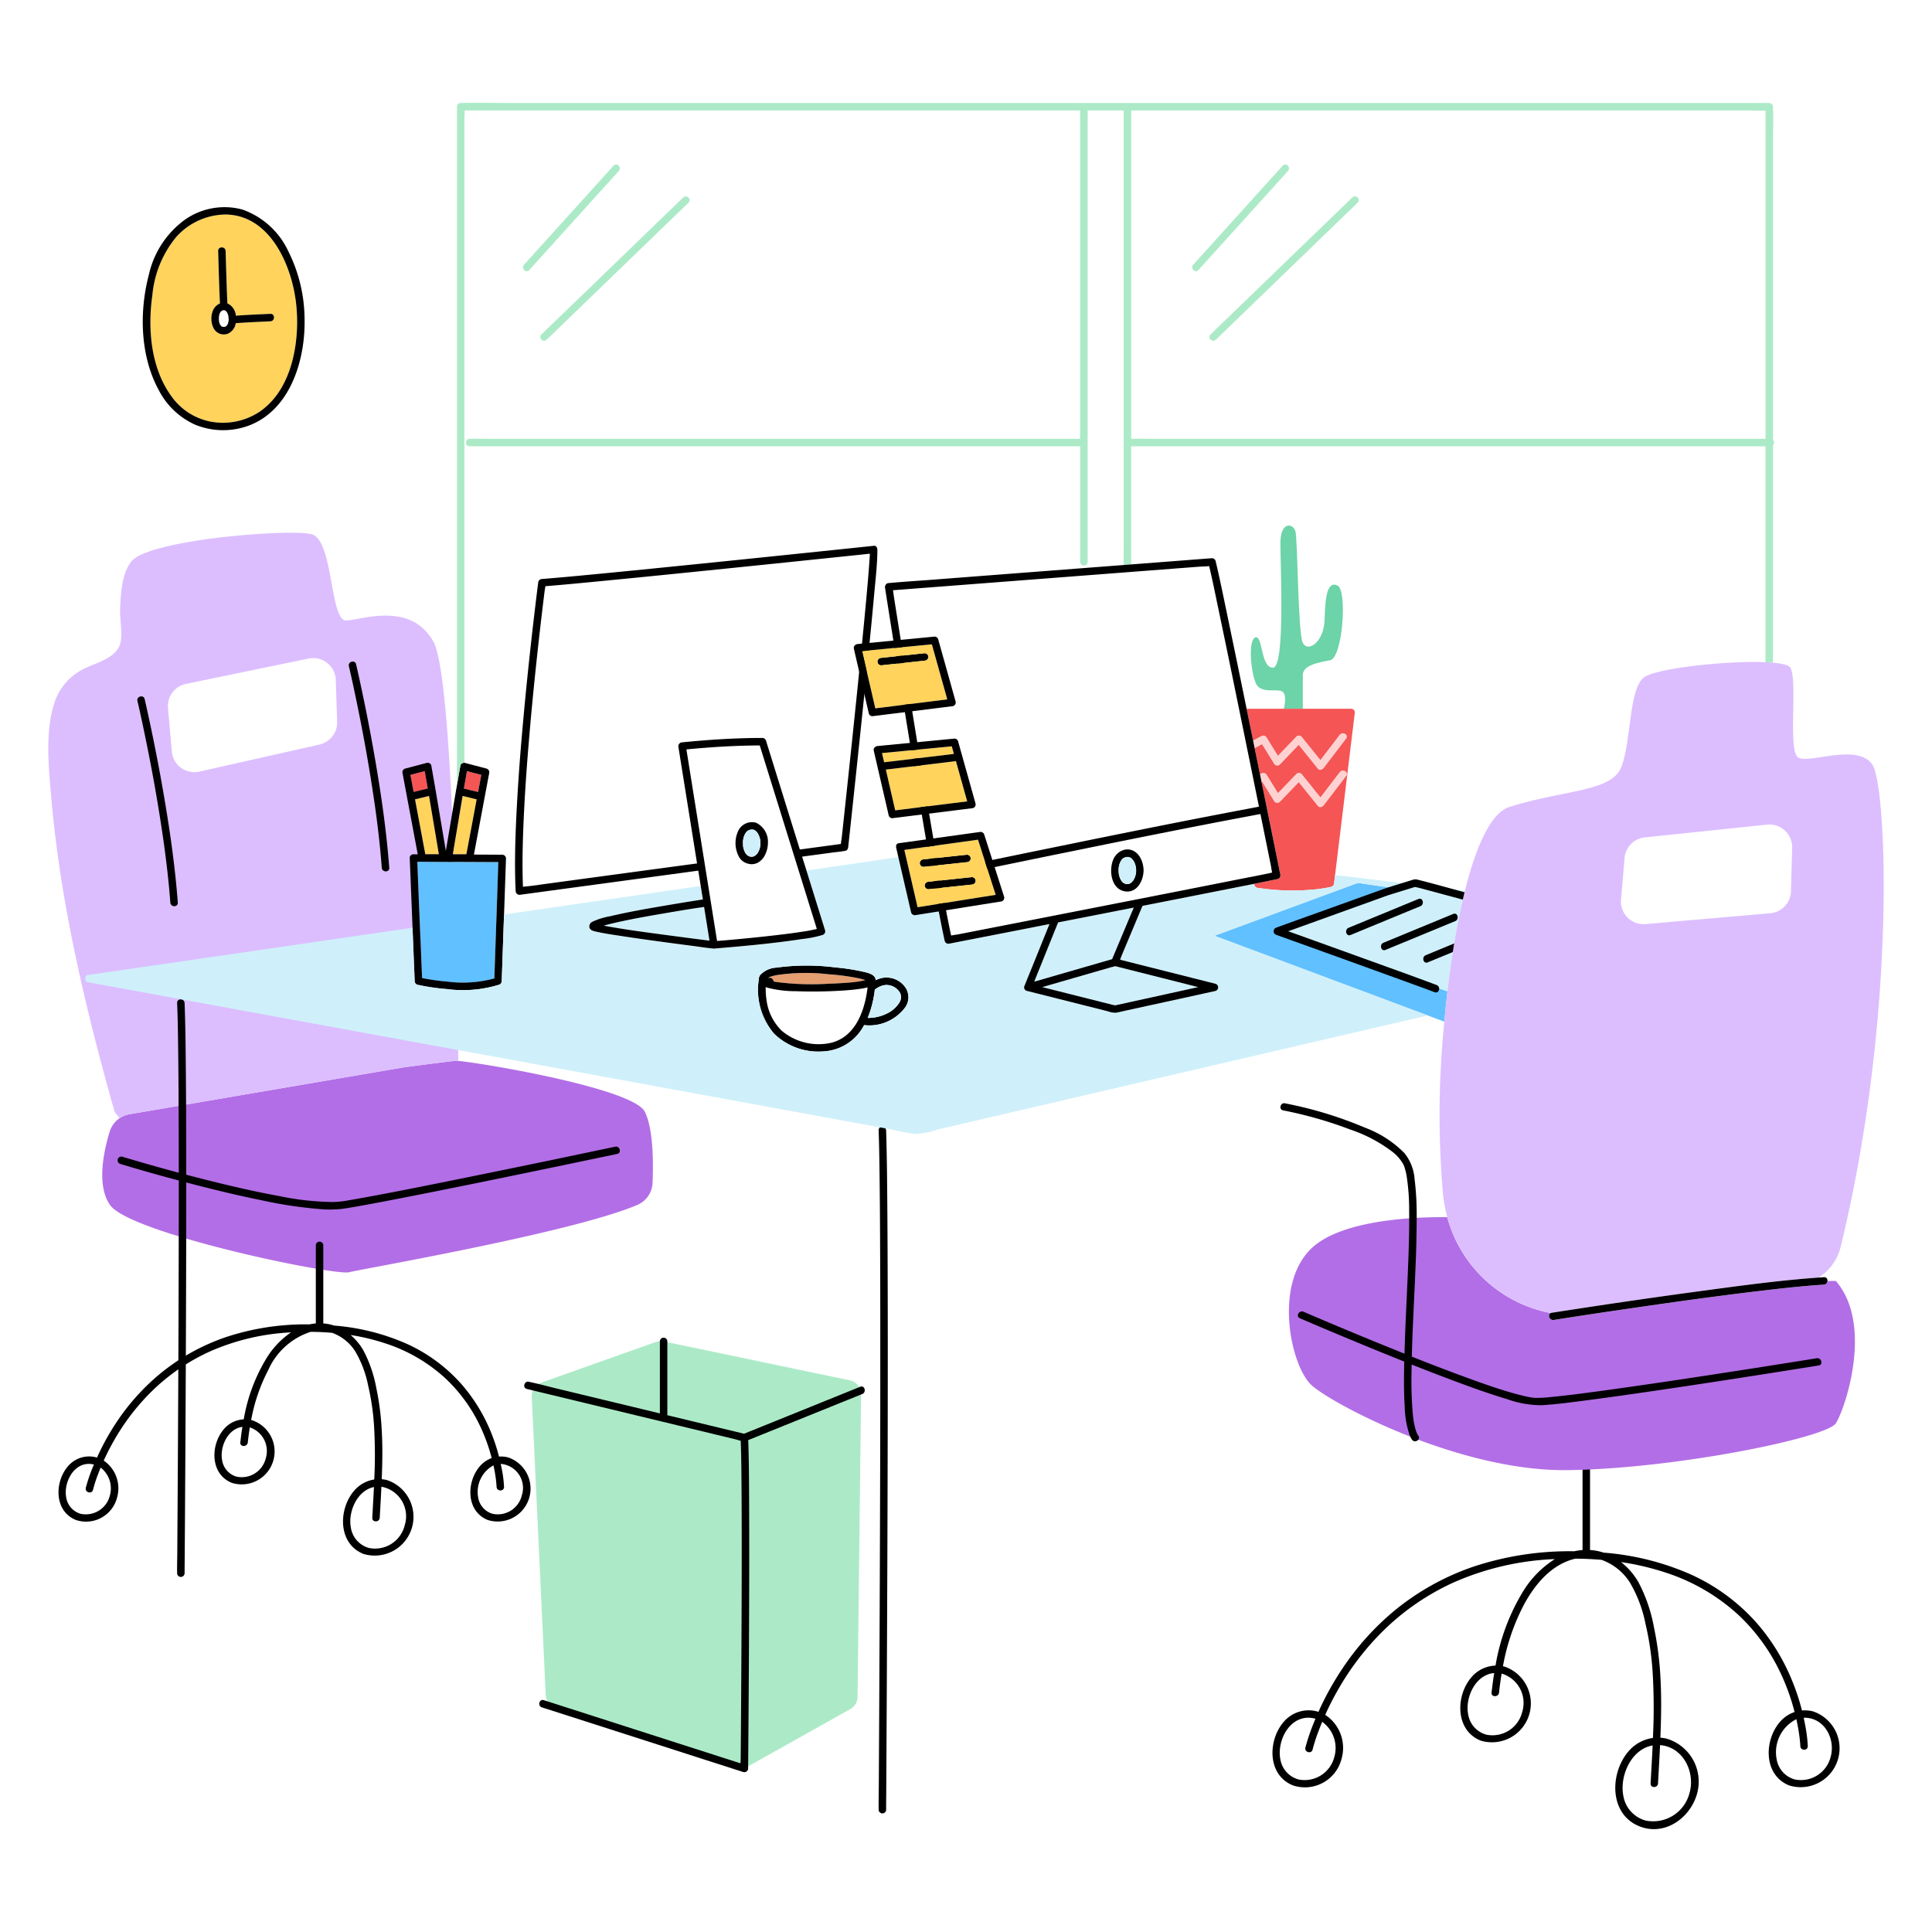 <svg xmlns="http://www.w3.org/2000/svg" viewBox="0 0 200 200"><defs></defs><path d="m47.434 109.821-.128-.013c-.225-.021-5.39.663-5.613.7L13.4 115.346a2.6 2.6 0 0 0-2.043 1.8c-.622 2.02-1.384 5.546.026 7.585 2.061 2.978 23.238 7.356 24.753 6.97 1.385-.354 23.148-4.1 29.863-6.978a2.587 2.587 0 0 0 1.553-2.272c.087-2.02.09-5.578-.8-7.361-1.183-2.362-16.142-4.944-19.318-5.269z" fill="#b26ee6"></path><path d="M35.88 64.238c-1.77.139-1.322-8.381-3.65-8.943s-16.986.562-18.682 2.88c-.934 1.276-1.029 3.163-1.11 4.681-.06 1.124.214 2.348.076 3.449-.227 1.8-2.509 2.257-3.84 2.935a5.983 5.983 0 0 0-3.092 3.675c-.919 2.955-.539 6.583-.276 9.645.945 10.98 3.575 21.976 6.568 32.568l.513.624a2.58 2.58 0 0 1 1.011-.406l28.3-4.837c.223-.038 5.388-.722 5.613-.7l.128.013c-.018-2.339-.33-39.415-2.575-43.406-2.322-4.116-7.215-2.316-8.984-2.178zm-2.815 12.839-12.43 2.8a2.341 2.341 0 0 1-2.846-2.077l-.4-4.5a2.343 2.343 0 0 1 1.857-2.5l12.7-2.627a2.341 2.341 0 0 1 2.815 2.218l.138 4.326a2.344 2.344 0 0 1-1.834 2.36z" fill="#dcbeff"></path><path d="m63.685 118.706-6.679 1.4q-6.544 1.359-13.1 2.673c-1.9.377-3.8.751-5.706 1.1-.69.128-1.381.253-2.073.37a10.031 10.031 0 0 1-1.681.183 28.868 28.868 0 0 1-5.564-.62c-2.289-.416-4.559-.935-6.817-1.494q-4.665-1.155-9.271-2.535l-.152-.046a.387.387 0 0 0-.205.745c2.614.8 5.253 1.517 7.9 2.2 2.258.58 4.527 1.123 6.812 1.584a45.016 45.016 0 0 0 6.174.913 10.9 10.9 0 0 0 2.2-.054c.574-.082 1.146-.185 1.718-.286 1.748-.311 3.491-.65 5.233-.992 4.417-.868 8.827-1.772 13.234-2.685q4.026-.834 8.05-1.681l.128-.027c.49-.105.284-.854-.201-.748zM15.179 76.99a171.163 171.163 0 0 1 1.747 10.059c.3 2.121.547 4.251.707 6.388.037.493.81.5.773 0-.283-3.766-.824-7.512-1.465-11.232q-.718-4.17-1.623-8.306a99.962 99.962 0 0 0-.345-1.534c-.114-.484-.859-.279-.745.2.345 1.472.653 2.948.951 4.425zm21.89-3.606a172.987 172.987 0 0 1 1.747 10.059c.3 2.122.546 4.252.707 6.389.037.493.81.5.772 0-.283-3.766-.823-7.512-1.464-11.232q-.72-4.17-1.624-8.306c-.112-.512-.225-1.024-.345-1.535-.113-.484-.858-.279-.745.206.345 1.466.653 2.943.952 4.419z"></path><path d="m87.983 142.894-19.29-4.031a1.449 1.449 0 0 0-.783.053l-11.9 4.223a1.453 1.453 0 0 0-.965 1.438l1.448 30.906A1.455 1.455 0 0 0 57.5 176.8l18.945 6.081a1.457 1.457 0 0 0 1.155-.116l10.432-5.847a1.452 1.452 0 0 0 .743-1.251l.363-31.333a1.454 1.454 0 0 0-1.155-1.44z" fill="#aceac7"></path><path d="M91.883 129.717q-.014-3.5-.046-7a276.417 276.417 0 0 0-.082-4.9c-.008-.268-.016-.536-.026-.8-.019-.5-.792-.5-.773 0 .054 1.43.073 2.862.092 4.293q.043 3.271.055 6.544.02 4.091.023 8.18v9.2q-.006 4.78-.02 9.56-.014 4.711-.032 9.422-.016 4.26-.037 8.519-.016 3.555-.036 7.109l-.028 5.046c-.005.787-.029 1.578-.014 2.365v.1a.387.387 0 0 0 .773 0q0-.81.01-1.62l.025-4.451.035-6.664.037-8.261q.02-4.6.034-9.2.015-4.82.023-9.641.009-4.657.007-9.314-.003-4.245-.02-8.487zm-72.667-21.104a194.097 194.097 0 0 0-.083-4.108q-.01-.337-.026-.675c-.022-.5-.795-.5-.772 0 .054 1.2.073 2.4.092 3.6q.042 2.745.054 5.489.021 3.43.023 6.86.006 3.858 0 7.715-.006 4.026-.02 8.052-.014 3.936-.032 7.872-.017 3.588-.037 7.176l-.036 5.962-.028 4.232c-.005.661-.028 1.324-.015 1.984v.085a.386.386 0 0 0 .772 0l.01-1.359.026-3.732q.018-2.794.034-5.589.021-3.464.038-6.928.02-3.875.033-7.75.015-4.028.024-8.056.008-3.922.006-7.844 0-3.558-.016-7.116-.014-2.934-.047-5.87z"></path><path d="M52.54 150.856a2.893 2.893 0 0 0-.884-.071 19.139 19.139 0 0 0-.863-2.6 17.733 17.733 0 0 0-3.006-4.879 16.813 16.813 0 0 0-5.625-4.17 22.938 22.938 0 0 0-7.577-1.913 4.64 4.64 0 0 0-1.118-.223v-8.1a.387.387 0 0 0-.773 0v8.1a5.192 5.192 0 0 0-.655.1 26.268 26.268 0 0 0-8.653 1.318 21.87 21.87 0 0 0-6.877 3.842 23.164 23.164 0 0 0-4.368 4.849 25.141 25.141 0 0 0-2.1 3.784c-.047-.014-.092-.031-.141-.043a2.876 2.876 0 0 0-2.908.989c-1.363 1.65-1.367 4.614.869 5.51a3.312 3.312 0 0 0 4.259-2.329 3.467 3.467 0 0 0-1.384-3.819c.044-.1.091-.2.14-.3q.518-1.1 1.138-2.144a23.173 23.173 0 0 1 3.679-4.714 21 21 0 0 1 5.969-4.109 23.6 23.6 0 0 1 8.465-2.007 8.741 8.741 0 0 0-2.475 2.573 17.907 17.907 0 0 0-2.42 6.43 2.893 2.893 0 0 0-2.1 1.066c-1.363 1.649-1.368 4.614.869 5.51a3.406 3.406 0 0 0 2.039-6.5L26 147a18.251 18.251 0 0 1 1.785-5.206 7.217 7.217 0 0 1 4.37-3.921c.742 0 1.486.038 2.227.1a4.74 4.74 0 0 1 2.4 1.932 11.266 11.266 0 0 1 1.326 3.515 25.429 25.429 0 0 1 .613 4.19 50.581 50.581 0 0 1 .022 5.548 3.422 3.422 0 0 0-2.116 1.2c-1.613 1.924-1.642 5.447.991 6.5a4.011 4.011 0 0 0 2.45-7.638 3.316 3.316 0 0 0-.551-.091c.069-1.687.1-3.376 0-5.064a27.875 27.875 0 0 0-.568-4.411 13.52 13.52 0 0 0-1.329-3.854 6.082 6.082 0 0 0-1.324-1.6 22.53 22.53 0 0 1 3.722.908 16.832 16.832 0 0 1 6.161 3.644 16.388 16.388 0 0 1 3.411 4.648 18.3 18.3 0 0 1 1.309 3.54 2.945 2.945 0 0 0-1.272.9c-1.363 1.65-1.368 4.614.869 5.51a3.406 3.406 0 0 0 2.039-6.5zm-41.168 3.964a2.562 2.562 0 0 1-3.034 1.886 2.1 2.1 0 0 1-1.483-1.69c-.281-1.476.7-3.511 2.386-3.474a2.091 2.091 0 0 1 .482.068 16.542 16.542 0 0 0-.811 2.3l-.028.109c-.117.483.628.69.745.206a14.091 14.091 0 0 1 .523-1.62c.093-.249.179-.469.267-.682a2.723 2.723 0 0 1 .953 2.897zm16.138-3.847a2.559 2.559 0 0 1-3.033 1.885 2.1 2.1 0 0 1-1.483-1.69c-.265-1.39.588-3.275 2.1-3.458q-.129.8-.215 1.608c-.053.494.72.49.773 0a28.59 28.59 0 0 1 .209-1.556 2.58 2.58 0 0 1 1.649 3.211zm11.8 6.146c.059-1.07.123-2.142.174-3.214a3.109 3.109 0 0 1 2.406 4.012 3.156 3.156 0 0 1-3.7 2.327 2.6 2.6 0 0 1-1.87-2.109c-.308-1.655.658-3.843 2.391-4.2-.052 1.062-.115 2.124-.172 3.184-.029.497.743.496.77 0zm14.705-2.3a2.562 2.562 0 0 1-3.034 1.886 2.1 2.1 0 0 1-1.482-1.69 3.129 3.129 0 0 1 1.584-3.32c.05.232.1.464.139.7q.033.181.06.363l.023.15.012.09c.035.269.062.537.083.807 0 .037 0 .073.005.109.017.5.79.5.773 0a12.574 12.574 0 0 0-.215-1.751c-.037-.207-.084-.412-.128-.618h.049a2.5 2.5 0 0 1 2.13 3.275z"></path><path d="m89.051 143.557-4.09 1.654-6.518 2.635-1.419.573-2.106-.508-5.335-1.288-.5-.121v-7.639a.386.386 0 0 0-.772 0v7.452l-5.211-1.257-5.582-1.347c-.908-.219-1.816-.472-2.731-.659l-.039-.01c-.483-.116-.689.629-.2.745l2.234.54 5.335 1.287 6.483 1.565 5.582 1.348 1.851.447c.207.049.429.127.646.175.069 1.773.075 3.55.087 5.325.019 2.835.019 5.672.015 8.508q-.009 4.551-.035 9.1-.02 3.718-.048 7.436l-.019 2.385c0 .2-.018.42-.025.634l-6.581-2.112-11.208-3.6-2.567-.824c-.474-.152-.678.594-.2.745l7.085 2.274 11.207 3.6 2.567.824a.39.39 0 0 0 .489-.373q.013-1.429.024-2.859.027-3.536.048-7.071.026-4.509.038-9.019.01-4.351-.007-8.7c-.01-2.043-.017-4.087-.085-6.128 0-.072-.006-.144-.008-.215l3.8-1.535 6.518-2.635 1.5-.605c.437-.186.238-.933-.223-.747z"></path><path d="M138.469 60.621c-1.03-.515-1.288 1.03-1.342 3.46s-1.748 3.493-2.263 2.463-.515-10.816-.773-11.588-1.545-1.03-1.545 1.287.515 12.876-.773 12.876-1.03-3.347-1.8-3.139-.515 3.4 0 4.685 2.317.515 2.833.969c.357.316.218 1.214.1 1.735h1.96v-3.477c0-1.03 1.545-1.288 2.832-1.545s1.802-7.211.771-7.726z" fill="#6dd3a8"></path><path d="M131.889 79.06a.391.391 0 0 0 .607.078l1.944-2.023 1.986 2.463c.174.216.473.1.607-.078l2.08-2.724.238-.311a.319.319 0 0 0-.139-.5.419.419 0 0 0-.529.114l-1.992 2.609-1.954-2.424a.388.388 0 0 0-.546 0q-.951.988-1.9 1.978l-1.174-1.9a.4.4 0 0 0-.529-.139l-.869.459q.079.393.161.788l.764-.4zm7.243.734a.412.412 0 0 0-.4.088.564.564 0 0 0-.052.056l-1.992 2.609-1.954-2.424a.387.387 0 0 0-.546 0q-.951.988-1.9 1.978l-1.174-1.9a.4.4 0 0 0-.529-.139l-.157.083.053.261.041.2.031.153.035.171.053-.029 1.246 2.017a.391.391 0 0 0 .613.082l1.944-2.023 1.986 2.463c.174.216.473.1.607-.078l1.521-1.992.46-.6.337-.441a.333.333 0 0 0-.223-.535z" fill="#ffd2d2"></path><path d="M88.668 101.23a24.613 24.613 0 0 0-2.876-.372 20.294 20.294 0 0 0-5.39.087 5.03 5.03 0 0 0-.485.116c-.065.02-.128.041-.192.064a.346.346 0 0 0-.107.043c-.058.029-.113.06-.169.092l-.036.021c.008 0 .016-.007-.021.02a.444.444 0 1 1-.04.032l-.02.025a.905.905 0 0 0 .08.045l.046.026a2.78 2.78 0 0 0 .394.125c.178.045.358.079.54.108a28.181 28.181 0 0 0 5.371.178q.934-.031 1.867-.1a13.717 13.717 0 0 0 1.513-.177c.127-.023.255-.051.381-.084l.056-.017a7.516 7.516 0 0 0-.912-.232z" fill="#e59e70"></path><path d="m141.753 99.765-2.191-.773-7.339-2.592 11.536-4.385.282-.108-3.479-.51-.475.175-14.368 5.3 5.679 2.122 2.068.773 13.019 4.864.654.244.654.244 1.723.644q.048-.535.1-1.069l.041-.4.042-.407q.068-.633.14-1.263zM48.078 89.233h-.772l-4.1-.021.048 1.189.224 5.537.015.385.016.385.023.573.161 3.973a22.332 22.332 0 0 0 2.585.366 12.636 12.636 0 0 0 4.9-.327l.045-1.3.007-.222.027-.773.118-3.432.014-.39.013-.389.056-1.615.135-3.915h-.726z" fill="#61c0ff"></path><path d="M139.866 73.369h-10.82l.079.386.079.386q.258 1.258.514 2.517l.869-.459a.4.4 0 0 1 .529.139l1.174 1.9 1.9-1.978a.388.388 0 0 1 .546 0l1.954 2.424 1.992-2.609a.419.419 0 0 1 .529-.114.319.319 0 0 1 .139.5l-.238.311-2.08 2.724c-.134.176-.433.294-.607.078l-1.986-2.463-1.939 2.027a.391.391 0 0 1-.607-.078l-1.246-2.017-.764.4.551 2.7.157-.083a.4.4 0 0 1 .529.139l1.174 1.9 1.9-1.978a.387.387 0 0 1 .546 0l1.954 2.424 1.992-2.609a.564.564 0 0 1 .052-.056.412.412 0 0 1 .4-.088.333.333 0 0 1 .219.534l-.337.441-.46.6-1.521 1.992c-.134.176-.433.294-.607.078l-1.986-2.463L132.5 83a.391.391 0 0 1-.607-.079l-1.246-2.017-.053.029 1.345 6.634.467 2.309.08.4.05.247a.441.441 0 0 1 0 .145.369.369 0 0 1-.275.33l-.216.047c-.336.071-.672.137-1.009.206l-.45.092-.056.011-.321.066-.377.077.023.133a.37.37 0 0 0 .27.269 23.4 23.4 0 0 0 5.464.218 14.705 14.705 0 0 0 2.231-.316.4.4 0 0 0 .284-.373l.01-.087.047-.381.046-.381.623-5.126 1.157-9.519.265-2.176a.39.39 0 0 0-.386-.389zm-97.381 6.847.332 1.772 1.468-.357-.316-1.8zm5.853-.389-.26 1.484-.056.32.056.014 1.413.343.332-1.772z" fill="#f55555"></path><path d="M30.632 31.247c-.475-3.852-2.689-8.943-7.224-9.042a6.957 6.957 0 0 0-5.17 2.332 11.057 11.057 0 0 0-2.467 6.033c-.5 3.505-.159 7.535 1.993 10.477a6.477 6.477 0 0 0 3.92 2.574 6.877 6.877 0 0 0 5.084-.93c3.116-2.039 4.06-6.266 3.987-9.752a18.084 18.084 0 0 0-.123-1.692zm-2.64 2.015c-1.2.057-2.393.1-3.586.192a1.411 1.411 0 0 1-.846 1.1A1.191 1.191 0 0 1 22.122 34a2.232 2.232 0 0 1-.154-1.631 1.434 1.434 0 0 1 .562-.825 1.1 1.1 0 0 1 .238-.124c-.083-1.81-.129-3.622-.184-5.433-.016-.5.757-.5.772 0 .055 1.808.1 3.617.184 5.423a1.527 1.527 0 0 1 .88 1.274c1.189-.088 2.381-.135 3.572-.192.497-.026.495.746 0 .77zm16.425 49.132-1.457.354.076.409.989 5.277h1.41l-.063-.372q-.479-2.833-.955-5.668zm3.661.046-.187-.046-.083.491-.5 2.982-.433 2.567h1.409l.1-.517.969-5.169z" fill="#ffd35c"></path><path d="M91.451 101.213a2.734 2.734 0 0 0-.8.258.373.373 0 0 0-.028-.162.452.452 0 0 0-.034-.095c-.218-.44-.968-.563-1.391-.659a21.686 21.686 0 0 0-2.72-.408 23.177 23.177 0 0 0-6.1.02 2.478 2.478 0 0 0-1.685.767.764.764 0 0 0-.144.465 7 7 0 0 0 1.568 5.59 6.567 6.567 0 0 0 5.106 1.853 5.033 5.033 0 0 0 4.031-2.374c.072-.113.134-.231.2-.348a4.632 4.632 0 0 0 4.272-1.864 1.82 1.82 0 0 0 .056-1.955 2.387 2.387 0 0 0-2.331-1.088zm-5.723 6.8a5.944 5.944 0 0 1-4.772-1.282 5.375 5.375 0 0 1-1.605-3.2 7.882 7.882 0 0 1-.085-1.352 2.022 2.022 0 0 0 .192.071 11.758 11.758 0 0 0 2.945.359c1.006.041 2.015.041 3.022.016a48.805 48.805 0 0 0 1.91-.089c.578-.038 1.156-.09 1.73-.178a5.832 5.832 0 0 0 .743-.146.313.313 0 0 0 0 .053c-.308 2.491-1.332 5.273-4.08 5.75zm-6.42-6.679c-.023-.019-.008-.027 0 .002zm10.611.265.007.008v.005c-.006 0-.014-.008-.014-.014zm-4.127-.743a24.613 24.613 0 0 1 2.876.372 7.516 7.516 0 0 1 .912.231l-.056.017a5.086 5.086 0 0 1-.381.084 13.717 13.717 0 0 1-1.513.177q-.931.07-1.867.1a28.181 28.181 0 0 1-5.371-.178 6.14 6.14 0 0 1-.749-.166 3.732 3.732 0 0 1-.185-.067l-.046-.026a.905.905 0 0 1-.08-.045l.02-.025a.444.444 0 1 0 .04-.032c.037-.027.029-.024.021-.02l.036-.021c.056-.032.111-.063.169-.092a.346.346 0 0 1 .107-.043c.064-.023.127-.044.192-.064a5.03 5.03 0 0 1 .485-.116 20.294 20.294 0 0 1 5.39-.084zm7.448 2.6a1.09 1.09 0 0 1-.14.337 3.082 3.082 0 0 1-1.35 1.155 4.275 4.275 0 0 1-1.93.428 10.97 10.97 0 0 0 .738-2.927l.037-.031.071-.05a2.411 2.411 0 0 1 .63-.325 1.593 1.593 0 0 1 1.743.554.981.981 0 0 1 .231.566.813.813 0 0 1-.03.292zM29.822 25.963a8.269 8.269 0 0 0-4.745-4.276 7.136 7.136 0 0 0-5.972 1.083 9.634 9.634 0 0 0-3.692 5.655c-1.013 3.851-.913 8.422 1.03 11.975a7.86 7.86 0 0 0 3.781 3.573 7.664 7.664 0 0 0 5.665.033c3.773-1.511 5.353-5.753 5.606-9.53.034-.513.044-1.027.033-1.541a15.878 15.878 0 0 0-1.706-6.972zm-3.054 16.728a6.877 6.877 0 0 1-5.084.93 6.477 6.477 0 0 1-3.92-2.574c-2.152-2.942-2.49-6.972-1.993-10.477a11.057 11.057 0 0 1 2.467-6.033 6.957 6.957 0 0 1 5.17-2.332c4.535.1 6.749 5.19 7.224 9.042.07.562.108 1.127.123 1.692.073 3.486-.871 7.713-3.987 9.752zm-3.277-9.007-.016.018z"></path><path d="M27.992 32.489c-1.191.057-2.383.1-3.572.192a1.527 1.527 0 0 0-.88-1.274c-.083-1.806-.129-3.615-.184-5.423-.015-.5-.788-.5-.772 0 .055 1.811.1 3.623.184 5.433a1.1 1.1 0 0 0-.238.124 1.434 1.434 0 0 0-.562.825A2.232 2.232 0 0 0 22.122 34a1.191 1.191 0 0 0 1.438.554 1.411 1.411 0 0 0 .846-1.1c1.193-.088 2.39-.135 3.586-.192.495-.024.497-.796 0-.773zm-4.318.65c0 .017-.008.067-.009.085a2.441 2.441 0 0 1-.067.268.275.275 0 0 1-.015.036l-.013.026a1.335 1.335 0 0 1-.068.115l-.01.014.01-.011-.011.012c-.01.013-.019.022-.015.017l-.012.014-.041.039-.007.009-.048.031-.022.012-.029.013-.072.02h-.149a.655.655 0 0 0-.096-.022.6.6 0 0 1-.059-.031c-.006 0-.036-.03-.039-.031-.016-.016-.031-.03-.046-.047a.352.352 0 0 1-.025-.033l-.043-.068c-.014-.024-.021-.041-.032-.062l-.009-.021-.013-.034-.018-.056a2.355 2.355 0 0 1-.036-.145c-.005-.022-.007-.045-.012-.067 0-.043-.008-.087-.01-.13a2.266 2.266 0 0 1 .011-.308v-.028c0-.024.008-.049.013-.074a1.81 1.81 0 0 1 .042-.165l.024-.072v-.013l.007-.014c.012-.022.022-.043.035-.065 0 0 .03-.045.035-.055.026-.03.054-.058.083-.086l.01-.011h.006a1.39 1.39 0 0 0 .072-.044l.022-.012.038-.014c.026-.008.053-.012.079-.019h.078l.039.009.039.015a.474.474 0 0 0 .053.03h.007l.01.009c.024.024.047.048.072.071l.016.018c.016.023.033.047.047.071l.036.062s.021.045.029.059a1.487 1.487 0 0 1 .054.159c.017.062.03.124.041.187v.032c0 .045.006.091.008.136s.014.114.01.169zm94.182 55.371a1.572 1.572 0 0 0-.577-.456 1.577 1.577 0 0 0-.126-.051 1.338 1.338 0 0 0-.693-.047 1.579 1.579 0 0 0-.665.306 1.759 1.759 0 0 0-.339.345 1.793 1.793 0 0 0-.169.278c-.535 1.125-.3 3.192 1.213 3.394 1.218.164 1.871-1.133 1.882-2.171a2.854 2.854 0 0 0-.265-1.18 2.111 2.111 0 0 0-.261-.418zm-.85 2.93a.6.6 0 0 1-.329.084h-.057c-.013 0-.045 0-.055-.008a2.014 2.014 0 0 1-.138-.043c-.005-.006-.1-.05-.116-.062a.552.552 0 0 1-.047-.032c.084.054-.016-.014-.033-.03a1.429 1.429 0 0 1-.12-.126l-.011-.023-.05-.075a1.749 1.749 0 0 1-.133-.273 2.742 2.742 0 0 1-.1-.379.952.952 0 0 0-.009-.063v-.032c-.006-.079-.012-.157-.013-.235v-.2c0-.034.005-.067.008-.1l.006-.053a2.461 2.461 0 0 1 .084-.359c.007-.022.049-.127.05-.135.023-.049.047-.1.074-.144s.052-.085.081-.126v-.007l.007-.008c.026-.029.051-.058.079-.085s.043-.038.063-.058l.008-.005c.04-.026.08-.05.122-.073a.266.266 0 0 1 .04-.017c.031-.011.061-.022.093-.03h.008a.6.6 0 0 1 .235-.028h.055a.914.914 0 0 1 .136.038l.022.01c.021.011.04.025.06.037a.574.574 0 0 1 .053.032c.009.009.053.043.054.044a1.415 1.415 0 0 1 .107.112l.018.02.017.027c.031.044.059.089.086.136a1.947 1.947 0 0 1 .238.939 1.844 1.844 0 0 1-.311 1.06.987.987 0 0 1-.282.27zm-39.484-2.014c.031.006.06.016.092.021a1.366 1.366 0 0 0 .846-.148 1.859 1.859 0 0 0 .774-.877 2.844 2.844 0 0 0 .262-1.147 2.179 2.179 0 0 0-1.229-2.105 1.572 1.572 0 0 0-1.865.883 2.986 2.986 0 0 0 .147 2.732 1.5 1.5 0 0 0 .973.641zm-.611-2.315c0-.033 0-.067.008-.1l.006-.053a2.632 2.632 0 0 1 .084-.359c.008-.022.049-.127.05-.135.023-.049.047-.1.074-.144s.052-.085.081-.126v-.007l.007-.008c.026-.029.051-.058.079-.085s.043-.038.063-.058l.008-.005c.04-.026.08-.049.122-.073l.04-.017c.031-.01.061-.021.093-.03a.618.618 0 0 1 .243-.03h.055a.914.914 0 0 1 .136.038l.022.01A1.1 1.1 0 0 1 78.2 86c.009.009.053.043.054.044.038.036.073.073.107.112l.018.02.017.027c.031.044.059.09.086.136a1.947 1.947 0 0 1 .238.939 1.844 1.844 0 0 1-.311 1.06.978.978 0 0 1-.237.23c-.019.013-.036.031-.056.042a.6.6 0 0 1-.329.084h-.057a.427.427 0 0 1-.055-.008c-.036-.009-.071-.021-.106-.032l-.032-.01c0-.007-.1-.051-.116-.062l-.047-.032c.084.054-.016-.015-.033-.03a1.6 1.6 0 0 1-.12-.127l-.007-.011-.05-.075a1.578 1.578 0 0 1-.133-.273 2.742 2.742 0 0 1-.1-.379.952.952 0 0 0-.009-.063v-.032c-.006-.078-.012-.157-.013-.235s-.002-.147.002-.214zm-24.92 1.369-2.931-.015.956-5.1.15-.8.474-2.526a.4.4 0 0 0-.27-.475l-2.235-.586a.356.356 0 0 0-.057-.009h-.016a.347.347 0 0 0-.2.041.341.341 0 0 0-.2.24l-.353 2.019-.1.556-1.018 6.037-.037.22-.91-5.4-.145-.861-.451-2.575a.338.338 0 0 0-.2-.239.348.348 0 0 0-.2-.042.5.5 0 0 0-.073.011l-2.235.586a.4.4 0 0 0-.27.475l.473 2.526 1.043 5.561.058.314h-.443a.367.367 0 0 0-.219.065l-.011.008a.332.332 0 0 0-.155.312l.173 4.291.119 2.935.015.385.016.385.128 3.175.064 1.577a.4.4 0 0 0 .284.372 23.07 23.07 0 0 0 3.061.449 12.643 12.643 0 0 0 5.382-.449.4.4 0 0 0 .284-.372l.062-1.8.026-.773.06-1.723.063-1.822.013-.39.014-.389.145-4.221.055-1.58a.392.392 0 0 0-.389-.393zm-.535 4.686-.056 1.615-.013.389-.014.39-.118 3.432-.027.773-.007.222-.045 1.3a12.636 12.636 0 0 1-4.9.327 22.332 22.332 0 0 1-2.585-.366l-.161-3.973-.03-.575-.016-.385-.015-.385-.224-5.537-.045-1.185 4.1.021h.772l2.787.014h.726zm-7.487-13.339.316 1.8-1.468.357-.332-1.772zm-1.009 2.921 1.457-.354.955 5.668.063.372h-1.41l-.989-5.277zm6.531-.76-1.413-.343-.056-.014.056-.32.26-1.484 1.485.389zm-2.185 3.879.5-2.982.083-.491.187.046 1.27.308-.969 5.169-.1.517h-1.404l.433-2.567z"></path><path d="M183.536 45.527V14.646c0-1.145.062-2.31 0-3.454v-.144a.392.392 0 0 0-.387-.386H53.191c-1.755 0-3.514-.03-5.269 0h-.23a.391.391 0 0 0-.386.386v70.215l.353-2.019a.341.341 0 0 1 .2-.24.347.347 0 0 1 .2-.041h.016V12.374c0-.289.043-.63.027-.94h63.71v33.993H51.181c-.827 0-1.656-.015-2.483 0h-.1a.387.387 0 0 0 0 .773h61.022c.733 0 1.467.009 2.2 0v10.054c0 .613-.017 1.23 0 1.843v.078a.387.387 0 0 0 .773 0V12.969c0-.511.008-1.023 0-1.535h3.732v44.949c0 .613-.018 1.229 0 1.842v.079a.377.377 0 0 0 .046.184l.7-.054a.406.406 0 0 0 .023-.13V46.2h63.5c.722 0 1.445.008 2.168 0v22.35c.274.012.533.029.773.05V46.1a.417.417 0 0 0 .001-.573zm-2.038-.1h-61.72c-.857 0-1.715-.016-2.571 0h-.107V13.1c0-.553.011-1.109 0-1.663h64.011c.542 0 1.111.045 1.656.009v33.981z" fill="#aceac7"></path><path d="M61.642 95.642h-.001.001zm53.71 8.452a.544.544 0 0 1 .084-.022c-.096-.019-.186.059-.084.022zM91.3 102.04a2.411 2.411 0 0 0-.63.325l-.071.05-.037.031a10.97 10.97 0 0 1-.738 2.927 4.275 4.275 0 0 0 1.93-.428 3.082 3.082 0 0 0 1.35-1.155 1.09 1.09 0 0 0 .14-.337.813.813 0 0 0 .033-.3.981.981 0 0 0-.231-.566 1.593 1.593 0 0 0-1.746-.547zm16.509-2.275-.749 1.856.352-.1 6.071-1.754 1.642-.475.125-.3.107-.256 2.007-4.782-7.829 1.534-.256.633-1.158 2.871zM69.071 94.5c-1.972.338-3.952.676-5.9 1.148-.227.055-.452.114-.677.178l.045.009c2.269.418 4.564.711 6.85 1.018q2.026.273 4.055.527l-.321-2.006-.238-1.486c-.366.061-.738.1-1.1.163q-1.358.216-2.714.449z" fill="#cff0fa"></path><path d="m113.284 100.626-5.4 1.56 2.717.684 4.572 1.151c.06.015.181.024.263.051l.074-.014 1.6-.352 6.919-1.52-8.606-2.17c-.173.063-.371.1-.506.136z" fill="#cff0fa"></path><path d="m151.542 92.183-13.334-1.607-.046.381-.047.381-.01.087a.4.4 0 0 1-.284.373 14.705 14.705 0 0 1-2.231.316 23.4 23.4 0 0 1-5.464-.218.37.37 0 0 1-.27-.269l-.023-.133q-1.345.269-2.692.533-4.265.846-8.533 1.683l-.339.066-1.32 3.147-.821 1.956c-.015.036-.029.075-.043.113-.045.116-.088.237-.133.359l.853.215.789.2 8.228 2.074a.389.389 0 0 1 0 .745l-3.824.84-5.227 1.148c-.408.09-.816.192-1.227.269a2.178 2.178 0 0 1-.868-.149l-8.371-2.108a.344.344 0 0 1-.241-.189.31.31 0 0 1-.029-.286l.35-.869.6-1.475.312-.773 1.343-3.328q-3.6.7-7.191 1.407l-3.176.62a.394.394 0 0 1-.475-.27q-.06-.273-.118-.547c-.47-2.232-.864-4.481-1.26-6.728-.065-.37-.127-.742-.192-1.112l-.065-.378-.065-.378-5.816.846-6.793.989.115.37.115.371 1.7 5.46a.393.393 0 0 1-.27.475 11.671 11.671 0 0 1-2.119.436c-2.966.45-5.965.726-8.955.972a.358.358 0 0 1-.163.013.362.362 0 0 1-.143-.015h-.009c-.663-.056-1.327-.17-1.987-.255q-1.83-.237-3.659-.487a225.148 225.148 0 0 1-3.833-.552c-.895-.137-1.8-.263-2.682-.472-.237-.056-.5-.145-.575-.409a.547.547 0 0 1 .339-.6 7.09 7.09 0 0 1 1.81-.559c2.058-.485 4.149-.84 6.233-1.191q1.682-.285 3.367-.545l-.105-.656-.06-.378-.061-.379-5.088.74-15.282 2.215-.014.389-.013.39-.063 1.822-.06 1.723-.027.773-.062 1.8a.4.4 0 0 1-.284.372 12.643 12.643 0 0 1-5.382.449 23.07 23.07 0 0 1-3.061-.449.4.4 0 0 1-.284-.372l-.064-1.577-.128-3.175-.016-.385-.015-.385-.461.067-21.353 3.11-11.271 1.64-.513.074a.306.306 0 0 0-.275.368.32.32 0 0 0 .275.377l8.9 1.63 21.22 3.889 25.345 4.645 21.274 3.9 6.548 1.2a18.79 18.79 0 0 0 2.456.45 9.385 9.385 0 0 0 2.314-.49l6.081-1.416 20.359-4.737 24.2-5.631-.654-.244-.654-.244-13.019-4.864-2.068-.773-5.679-2.122 14.368-5.3.475-.175 3.479.51-.282.108-11.546 4.385 7.339 2.589 2.191.773 8.087 2.852c.112-.962.236-1.915.37-2.852l.113-.773c.323-2.139.7-4.183 1.143-6.046a34.51 34.51 0 0 1 .181-.75zm-57.818 12.073a4.632 4.632 0 0 1-4.272 1.864c-.066.117-.128.235-.2.348a5.033 5.033 0 0 1-4.031 2.374 6.567 6.567 0 0 1-5.106-1.853 7 7 0 0 1-1.568-5.59.764.764 0 0 1 .144-.465 2.478 2.478 0 0 1 1.685-.767 23.177 23.177 0 0 1 6.1-.02 21.686 21.686 0 0 1 2.72.408c.423.1 1.173.219 1.391.659a.452.452 0 0 1 .034.095.373.373 0 0 1 .028.162 2.734 2.734 0 0 1 .8-.258 2.387 2.387 0 0 1 2.331 1.087 1.82 1.82 0 0 1-.056 1.956zM23.491 33.684l-.015.017c-.004.005.005-.001.015-.017zm.009-.012-.01.011z" fill="#cff0fa"></path><path d="m117.286 89.033-.017-.027-.018-.02a1.415 1.415 0 0 0-.107-.112s-.045-.035-.054-.044a.574.574 0 0 0-.053-.032c-.02-.012-.039-.026-.06-.037l-.022-.01a.914.914 0 0 0-.136-.038h-.055a.6.6 0 0 0-.235.028h-.008c-.032.008-.062.019-.093.03a.266.266 0 0 0-.04.017 1.872 1.872 0 0 0-.122.073l-.008.005c-.02.02-.043.038-.063.058s-.053.056-.079.085l-.007.008v.007q-.043.061-.081.126a1.955 1.955 0 0 0-.074.144c0 .008-.043.113-.05.135a2.461 2.461 0 0 0-.084.359l-.006.053c0 .033-.006.066-.008.1 0 .067-.006.134 0 .2s.007.156.013.235v.032c0 .012.008.055.009.063a2.742 2.742 0 0 0 .1.379c0 .012.032.079.033.084s.017.037.026.055c.023.046.047.09.074.134l.05.075.007.011a1.429 1.429 0 0 0 .12.126c.017.016.117.084.033.03a.552.552 0 0 0 .047.032c.02.012.111.056.116.062.045.016.091.03.138.043.01 0 .042.006.055.008h.057a.6.6 0 0 0 .329-.084.987.987 0 0 0 .293-.272 1.844 1.844 0 0 0 .311-1.06 1.947 1.947 0 0 0-.238-.939c-.034-.033-.062-.078-.093-.122zM76.923 87.58c0 .012.008.055.009.063a2.742 2.742 0 0 0 .1.379c0 .012.032.079.033.084s.017.037.026.055c.023.046.047.091.074.134l.05.075.007.011a1.6 1.6 0 0 0 .12.127c.017.015.117.084.033.03.015.01.03.022.047.032s.111.055.116.062l.032.01c.035.011.07.023.106.032a.427.427 0 0 0 .055.008h.057a.6.6 0 0 0 .329-.084c.02-.011.037-.029.056-.042a.978.978 0 0 0 .237-.23 1.844 1.844 0 0 0 .311-1.06 1.947 1.947 0 0 0-.238-.939 1.94 1.94 0 0 0-.086-.136l-.017-.027-.018-.02a1.612 1.612 0 0 0-.107-.112s-.045-.035-.054-.044a1.1 1.1 0 0 0-.113-.069l-.022-.01a.914.914 0 0 0-.136-.038h-.055a.618.618 0 0 0-.243.03c-.032.009-.062.02-.093.03l-.04.017a2.457 2.457 0 0 0-.122.073l-.008.005c-.02.02-.043.038-.063.058s-.053.056-.079.085l-.007.008v.007q-.043.061-.081.126c-.027.047-.051.1-.074.144 0 .008-.042.113-.05.135a2.632 2.632 0 0 0-.084.359l-.006.053c0 .033-.006.067-.008.1 0 .067-.006.135 0 .2s.007.157.013.235z" fill="#cff0fa"></path><path d="m63.514 17.15-3.131 3.465-4.993 5.523-1.147 1.269c-.332.368.212.916.547.546l3.131-3.464 4.993-5.524L64.06 17.7c.333-.372-.212-.92-.546-.55zm-7.468 17.468c-.358.346.189.892.546.546l4.973-4.8q3.954-3.824 7.91-7.645l1.8-1.736c.358-.346-.188-.892-.546-.546l-4.972 4.805-7.911 7.645zm76.141-15.653 1.147-1.269c.333-.368-.212-.916-.546-.546l-3.132 3.465-4.992 5.523-1.147 1.269c-.333.368.212.916.546.546l3.132-3.464zM140 20.432l-4.973 4.805-7.91 7.645-1.8 1.736c-.358.346.188.892.546.546l4.972-4.8 7.911-7.645 1.8-1.736c.354-.351-.19-.897-.546-.551z" fill="#aceac7"></path><path d="m91.222 68.876 3.932-.422.566-.061a.4.4 0 0 0 .386-.386.389.389 0 0 0-.386-.386l-3.932.421-.566.061a.4.4 0 0 0-.387.386.39.39 0 0 0 .387.387zm8.878 20.377a.4.4 0 0 0 .386-.386.389.389 0 0 0-.386-.387l-3.932.422-.566.06a.4.4 0 0 0-.387.387.39.39 0 0 0 .387.386l3.932-.421zm.513 1.547-3.932.421-.566.061a.4.4 0 0 0-.387.386.39.39 0 0 0 .387.387l3.932-.422.566-.06a.4.4 0 0 0 .386-.387.389.389 0 0 0-.386-.386zm56.435 3.037-4.782-1.288c-1.849-.5-3.693-1.031-5.551-1.494a.957.957 0 0 0-.561.052l-1.613.5c-.471.146-.941.287-1.405.454l-5.8 2.09c-1.708.616-3.421 1.217-5.123 1.846l-.093.034a.39.39 0 0 0 0 .745q2.382.855 4.763 1.713 4.255 1.533 8.508 3.076c1.042.38 2.085.757 3.123 1.148.466.175.667-.571.2-.745-2.227-.84-4.471-1.639-6.709-2.448q-3.983-1.44-7.966-2.871l-.684-.246 3.257-1.174 6.267-2.258c.351-.127.7-.259 1.058-.37l1.62-.5.74-.229c.06-.019.123-.035.183-.056.11.039.291.057.36.076l1.057.285 3.29.886c1.849.5 3.692 1.032 5.55 1.494l.1.027a.387.387 0 0 0 .211-.747zm-10.472-2.056z"></path><path d="M147.037 93.81c.453-.187.255-.935-.205-.745l-6.332 2.611-.893.368c-.453.187-.254.935.206.745l6.327-2.611zm-3.615 4.525 6.327-2.612.893-.368c.454-.187.255-.935-.2-.745l-6.327 2.611-.893.369c-.458.187-.26.934.2.745zm11.393-2.435-6.327 2.612-.893.368c-.453.187-.255.935.205.745l6.327-2.611.893-.369c.453-.19.255-.937-.205-.745zm32.864 81.259a3.411 3.411 0 0 0-1.141-.089 22.9 22.9 0 0 0-1.056-3.178 21.275 21.275 0 0 0-3.611-5.862 20.225 20.225 0 0 0-6.744-5 27.473 27.473 0 0 0-9.118-2.3 5.5 5.5 0 0 0-1.411-.274v-9.828a.387.387 0 0 0-.773 0v9.834a6.235 6.235 0 0 0-.862.125 31.565 31.565 0 0 0-10.437 1.594 26.225 26.225 0 0 0-8.229 4.6 27.789 27.789 0 0 0-5.253 5.832 30.252 30.252 0 0 0-2.56 4.6c-.061-.019-.12-.042-.182-.058a3.389 3.389 0 0 0-3.454 1.141c-1.619 1.932-1.647 5.468.994 6.526a3.91 3.91 0 0 0 5.035-2.751 4.079 4.079 0 0 0-1.692-4.548l.2-.439q.627-1.332 1.381-2.6a28.017 28.017 0 0 1 4.459-5.7 25.372 25.372 0 0 1 7.2-4.945 28.687 28.687 0 0 1 10.532-2.442 10.264 10.264 0 0 0-3.255 3.291 21.613 21.613 0 0 0-2.887 7.733 3.416 3.416 0 0 0-2.524 1.244c-1.619 1.931-1.648 5.467.994 6.525a4.026 4.026 0 0 0 2.459-7.666c-.053-.014-.107-.024-.16-.035a22.174 22.174 0 0 1 2.148-6.325c1.153-2.152 2.878-4.236 5.349-4.812q1.352.009 2.7.121a5.759 5.759 0 0 1 2.937 2.337 13.492 13.492 0 0 1 1.611 4.231 30.34 30.34 0 0 1 .751 5.062 61.149 61.149 0 0 1 .028 6.81 4.053 4.053 0 0 0-2.589 1.462c-1.888 2.285-1.921 6.438 1.19 7.683 2.565 1.026 5.172-.775 5.934-3.252a4.642 4.642 0 0 0-3.112-5.822 3.967 3.967 0 0 0-.65-.095c.085-2.03.121-4.062.014-6.093a33.764 33.764 0 0 0-.68-5.348 16.138 16.138 0 0 0-1.608-4.666 7.206 7.206 0 0 0-1.8-2.075 27.414 27.414 0 0 1 4.776 1.138 20.374 20.374 0 0 1 7.462 4.411 19.8 19.8 0 0 1 4.128 5.626 22.188 22.188 0 0 1 1.6 4.346 3.486 3.486 0 0 0-1.556 1.072c-1.62 1.932-1.648 5.468.994 6.526a4.026 4.026 0 0 0 2.459-7.667zm-49.547 4.711a3.172 3.172 0 0 1-3.718 2.337 2.613 2.613 0 0 1-1.879-2.119c-.342-1.84.883-4.337 2.986-4.268a2.726 2.726 0 0 1 .656.105 22.178 22.178 0 0 0-1.007 2.851l-.035.135c-.117.483.628.689.745.205a17.1 17.1 0 0 1 .634-1.961c.124-.33.24-.625.36-.913a3.34 3.34 0 0 1 1.258 3.628zm19.445-4.636a3.171 3.171 0 0 1-3.718 2.337 2.609 2.609 0 0 1-1.879-2.118c-.327-1.756.774-4.107 2.7-4.26-.111.675-.2 1.352-.272 2.026-.053.494.72.49.772 0 .071-.656.16-1.314.268-1.97a3.171 3.171 0 0 1 2.129 3.985zm14.06 7.385c.072-1.321.152-2.642.214-3.965 2.378.187 3.663 2.786 3.05 4.947a3.882 3.882 0 0 1-4.556 2.858 3.2 3.2 0 0 1-2.3-2.57c-.4-2.078.835-4.826 3.036-5.2-.063 1.311-.141 2.622-.212 3.932-.031.494.741.493.768-.002zm17.873-2.749a3.172 3.172 0 0 1-3.718 2.337 2.61 2.61 0 0 1-1.879-2.119 3.817 3.817 0 0 1 2.046-4.116 20.987 20.987 0 0 1 .257 1.362l.028.185c0 .027.015.107.019.141.042.321.079.643.1.966 0 .043.006.086.007.13.017.5.79.5.773 0a15 15 0 0 0-.255-2.08 22.672 22.672 0 0 0-.171-.855h.183c2.022.065 3.116 2.247 2.61 4.049z"></path><path d="M190.039 132.6h-.855a.391.391 0 0 1-.369.386c-2.227.145-4.448.4-6.663.659-4.689.557-9.367 1.215-14.039 1.9q-3.635.532-7.266 1.1c-.45.071-.661-.56-.3-.716A13.739 13.739 0 0 1 149.815 126c-3.063-.033-10.826.2-14.02 3.2-4.022 3.786-2.159 12.284 0 14.216s15.265 8.917 26.481 8.772 26.8-3.356 27.763-4.841 3.928-10.241 0-14.747z" fill="#b26ee6"></path><path d="M193.836 79.163c-1.545-2.318-6.7 0-7.725-.773s0-7.983-.773-9.271c-.158-.264-.827-.43-1.8-.517-.24-.021-.5-.038-.773-.05-4.042-.176-11.469.639-12.619 1.6-1.545 1.287-1.287 6.695-2.317 9.27s-5.923 2.318-11.589 4.121c-1.882.6-3.423 3.985-4.591 8.655l-.092.375-.089.375a76.786 76.786 0 0 0-1.143 6.046l-.113.773c-.134.937-.258 1.89-.37 2.852q-.072.63-.14 1.263l-.042.407-.041.4q-.052.534-.1 1.069a94.542 94.542 0 0 0-.127 18 16.6 16.6 0 0 0 .426 2.233 13.739 13.739 0 0 0 10.73 9.928.381.381 0 0 1 .1-.029q1.28-.2 2.561-.394 6.266-.954 12.544-1.811c3.383-.457 6.777-.925 10.18-1.245q1.172-.109 2.344-.193a5.246 5.246 0 0 0 2.267-3.17c5.845-23.961 4.766-47.704 3.292-49.914zM185.4 92.27a2.339 2.339 0 0 1-1.86 2.225 2.535 2.535 0 0 1-.277.043l-.5.043-6.576.572-1.862.161-1.862.162-2.121.185a2.341 2.341 0 0 1-2.185-1.09 2.26 2.26 0 0 1-.207-.411 2.345 2.345 0 0 1-.143-1.032l.369-4.312a2.34 2.34 0 0 1 2.09-2.128l12.5-1.306.175-.018a2.348 2.348 0 0 1 2.584 2.393z" fill="#dcbeff"></path><path d="M188.815 132.213c-.182.011-.363.027-.544.04q-1.173.083-2.344.193c-3.4.32-6.8.788-10.18 1.245q-6.279.849-12.544 1.811-1.281.195-2.561.394a.381.381 0 0 0-.1.029c-.359.156-.148.787.3.716q3.63-.57 7.266-1.1c4.672-.685 9.35-1.343 14.039-1.9 2.215-.263 4.436-.514 6.663-.659a.391.391 0 0 0 .369-.386.339.339 0 0 0-.364-.383z"></path><path d="M132.83 114.945a42.631 42.631 0 0 1 6.95 1.984 15.169 15.169 0 0 1 4.409 2.341 4.177 4.177 0 0 1 1.109 1.319c.049.1.015.029.026.058l.041.108a5.772 5.772 0 0 1 .245.963 22.726 22.726 0 0 1 .265 3.657c.024 1.666-.022 3.333-.083 5-.118 3.252-.309 6.5-.4 9.755l-.722-.288q-3.135-1.26-6.248-2.57c-1.1-.461-2.211-.933-3.321-1.411l-.158-.069c-.452-.195-.846.47-.39.667q1.192.518 2.392 1.022 2.893 1.224 5.8 2.412 1.308.532 2.618 1.054v.2c-.031 1.482-.042 2.969.054 4.448a9.618 9.618 0 0 0 .507 2.961 2.445 2.445 0 0 0 .239.47c.278.408.948.022.667-.39a1.729 1.729 0 0 1-.113-.19l-.05-.1-.013-.026-.011-.032a4.787 4.787 0 0 1-.173-.565 9.672 9.672 0 0 1-.227-1.452 40.039 40.039 0 0 1-.122-4.243c0-.257.009-.514.013-.771q1.812.717 3.633 1.406c2.062.779 4.136 1.543 6.249 2.174a10.452 10.452 0 0 0 3.587.629c1.55-.092 3.1-.307 4.634-.506 2.321-.3 4.638-.632 6.953-.971q3.711-.543 7.416-1.116 3.123-.481 6.242-.975 1.638-.26 3.276-.523l.15-.024c.489-.079.281-.824-.206-.745q-1.131.183-2.264.362-2.8.447-5.607.882-3.635.564-7.272 1.108c-2.393.356-4.787.7-7.184 1.03-1.755.238-3.513.475-5.276.638a12.464 12.464 0 0 1-1.457.086c-.114 0-.226-.015-.339-.027h-.018l-.089-.013c-.071-.012-.142-.023-.212-.036-.33-.061-.657-.138-.982-.221-1.93-.494-3.815-1.175-5.684-1.858s-3.7-1.39-5.533-2.118c.077-3.069.258-6.135.381-9.2a123.5 123.5 0 0 0 .122-5.129 30.285 30.285 0 0 0-.217-4.062 4.84 4.84 0 0 0-1.051-2.678 11.191 11.191 0 0 0-4.044-2.619 41.143 41.143 0 0 0-8.145-2.5q-.081-.018-.162-.033c-.486-.113-.694.631-.205.727zm25.814 29.727zm-26.162-54.399-.08-.4q-.232-1.155-.467-2.309-.671-3.318-1.345-6.634l-.035-.171-.031-.153-.041-.2-.053-.261q-.274-1.35-.551-2.7l-.161-.788-.514-2.517-.079-.386-.079-.386-.387-1.9q-.837-4.084-1.689-8.166c-.346-1.655-.681-3.315-1.068-4.961a21.634 21.634 0 0 0-.065-.272.392.392 0 0 0-.373-.284l-3.335.257-5.057.389-.7.054-2.247.173-9.651.742-8.369.644c-1.352.1-2.707.186-4.057.312h-.058a.381.381 0 0 0-.333.238.4.4 0 0 0-.039.251q.234 1.5.472 3 .59 3.721 1.189 7.439.768 4.774 1.558 9.544.618 3.724 1.261 7.444l.065.378.065.378c.065.37.127.742.192 1.112.4 2.247.79 4.5 1.26 6.728q.058.275.118.547a.394.394 0 0 0 .475.27l3.176-.62q3.6-.7 7.191-1.407l-1.343 3.328-.312.773-.6 1.475-.35.869a.31.31 0 0 0 .029.286.344.344 0 0 0 .241.189l8.371 2.108a2.178 2.178 0 0 0 .868.149c.411-.077.819-.179 1.227-.269l5.229-1.142 3.824-.84a.389.389 0 0 0 0-.745l-8.228-2.074-.789-.2-.853-.215c.045-.122.088-.243.133-.359.014-.038.028-.077.043-.113l.821-1.956 1.32-3.147.339-.066q4.267-.838 8.533-1.683l2.692-.533.377-.077.321-.066.056-.011.45-.092c.337-.069.673-.135 1.009-.206l.216-.047a.369.369 0 0 0 .275-.33.441.441 0 0 0 0-.145zm-4.694.84q-4.131.82-8.264 1.631l-1.572.309-.032.006-7.889 1.547q-4.019.788-8.037 1.572l-2.633.515c-.29.056-.6.093-.9.155-.424-1.959-.773-3.936-1.124-5.909v-.01l2.043-.425q3.045-.633 6.091-1.259 2.832-.584 5.667-1.158c.4-.081.792-.163 1.189-.243s.792-.163 1.189-.243l.2-.041q4.359-.885 8.724-1.749 3.105-.612 6.215-1.2l.378-.071.378-.072.674-.128.394-.073.571 2.814.494 2.441c.017.084.032.171.046.259.022.13.044.262.068.394l.03.156-.7.15-.53.107-.377.076-.377.075c-.639.124-1.278.247-1.916.374zm-30.8-2.19-.066-.378-.066-.378q-.549-3.175-1.08-6.354-.8-4.818-1.58-9.64-.631-3.907-1.251-7.817-.2-1.245-.394-2.489c-.039-.252-.069-.51-.109-.766l2.88-.221 8.008-.616 9.651-.743 8.369-.643 2.756-.212c.341-.027.714-.02 1.064-.064.327 1.354.6 2.724.884 4.086q.831 3.952 1.64 7.909l.566 2.772.079.386.079.386q.3 1.446.59 2.891l.161.788.359 1.755.192.945q.079.395.16.788l.447 2.2c-.349.064-.7.131-1.045.2l-.378.071-.378.071q-2.624.5-5.243 1.01-4.341.854-8.677 1.733-1.755.355-3.511.716l-1.19.243-1.191.243c-.835.171-1.67.339-2.5.511q-3.222.662-6.443 1.33c-.847.176-1.719.312-2.563.519-.079-.41-.149-.821-.221-1.232zm18.365 15.171c-.1.037-.012-.041.084-.022a.544.544 0 0 0-.085.022zm8.685-1.908-6.919 1.52-1.6.352-.074.014c-.082-.027-.2-.036-.263-.051l-4.572-1.151-2.717-.684 5.4-1.56 1.641-.474c.135-.039.333-.073.506-.136zm-8.68-3.45-.107.256-.125.3-1.642.475-6.071 1.754-.352.1.749-1.856.312-.773 1.158-2.871.256-.633q3.915-.765 7.829-1.534zm-30.214-1.947a.393.393 0 0 0 .27-.475l-1.7-5.46-.115-.371-.115-.37-.149-.478-.3-.956.348-.047 2.774-.375c.431-.059.88-.087 1.306-.177.019 0 .038 0 .057-.008.179-.024.267-.219.284-.372q.156-1.431.309-2.863.373-3.474.739-6.949.452-4.289.887-8.579c.261-2.583.518-5.166.752-7.752.134-1.482.314-2.979.334-4.468v-.2a.394.394 0 0 0-.027-.128.31.31 0 0 0-.359-.258l-2.783.292-6.886.715q-4.452.46-8.907.913-4.367.444-8.733.872c-2.163.21-4.326.421-6.492.6l-.538.044a.4.4 0 0 0-.387.387c-.1.751-.189 1.5-.28 2.256q-.345 2.862-.651 5.728-.414 3.871-.751 7.751a223.226 223.226 0 0 0-.568 8.2c-.117 2.408-.194 4.823-.113 7.234.008.252.019.5.031.754a.4.4 0 0 0 .489.373l3.363-.455 8.008-1.084 7.045-.954.251 1.57.061.379.06.378.105.656q-1.684.26-3.367.545c-2.084.351-4.175.706-6.233 1.191a7.09 7.09 0 0 0-1.81.559.547.547 0 0 0-.339.6c.072.264.338.353.575.409.881.209 1.787.335 2.682.472 1.276.2 2.554.377 3.833.552q1.829.251 3.659.487c.66.085 1.324.2 1.987.255h.009a.362.362 0 0 0 .143.015.358.358 0 0 0 .163-.013c2.99-.246 5.989-.522 8.955-.972a11.671 11.671 0 0 0 2.124-.423zm-10.914.621-.809-5.058-.061-.379-.06-.373-.136-.855-.114-.708-.121-.757-1.535-9.591-.337-2.109c2.52-.243 5.06-.4 7.593-.412q.993 3.2 1.988 6.393l1.395 4.487.231.742.448 1.44.115.371.116.37.978 3.145.637 2.048a13.932 13.932 0 0 1-1.42.272c-.89.142-1.783.255-2.678.36-1.791.211-3.587.386-5.383.546zm-8.03-7.224-8.4 1.137-2.77.377c-.29.04-.595.061-.893.1-.089-2.181-.036-4.368.056-6.548.114-2.723.3-5.444.526-8.16q.325-3.953.744-7.895.316-3.031.678-6.057.114-.953.232-1.9c.022-.179.06-.367.085-.554 1.9-.156 3.805-.339 5.7-.523q4.285-.414 8.568-.85 4.5-.456 9.006-.921 3.624-.373 7.247-.752c1.023-.107 2.048-.208 3.07-.321-.01.307-.036.616-.057.92-.059.851-.131 1.7-.206 2.551-.22 2.5-.466 4.99-.716 7.483q-.432 4.307-.885 8.61-.382 3.64-.773 7.28l-.254 2.359c-.029.275-.084.563-.109.845l-3.1.419-1.148.156q-1.379-4.43-2.755-8.858l-.749-2.409a.4.4 0 0 0-.373-.283c-2.775 0-5.56.18-8.32.457a.4.4 0 0 0-.373.489l1.118 6.981.81 5.064zm-4.56 5.456zm7.75 1.209c-2.286-.307-4.581-.6-6.85-1.018l-.045-.009c.225-.064.45-.123.677-.178 1.945-.472 3.925-.81 5.9-1.148q1.356-.233 2.715-.449c.364-.059.736-.1 1.1-.163l.238 1.486.321 2.006q-2.027-.255-4.054-.527z"></path><path d="m98.061 72.4-.106-.378-1.49-5.321-.7.067-6.525.632.09.39 1.279 5.541.736-.092zm-7.226-3.911a.4.4 0 0 1 .387-.386l.566-.061 3.932-.421a.389.389 0 0 1 .386.386.4.4 0 0 1-.386.386l-.566.061-3.932.422a.39.39 0 0 1-.387-.387zm12.109 23.746q-.851-2.654-1.7-5.309l-.672.093-6.958.964.095.409 1.276 5.529.694-.111 7.391-1.178zm-7.344-2.5a.39.39 0 0 1-.387-.386.4.4 0 0 1 .387-.387l.566-.06 3.932-.422a.389.389 0 0 1 .386.387.4.4 0 0 1-.386.386l-.566.061zm5.013 1.836-.566.06-3.932.422a.39.39 0 0 1-.387-.387.4.4 0 0 1 .387-.386l.566-.061 3.932-.421a.389.389 0 0 1 .386.386.4.4 0 0 1-.386.387zm-.598-8.991-1.067-3.812a.421.421 0 0 1-.138.042l-.905.109-6.209.747.975 4.224.736-.092 6.714-.84zm-1.27-4.535-.22-.786-.7.068-6.525.631.09.39.131.566.862-.1z" fill="#ffd35c"></path><path d="M98.553 73.111a.392.392 0 0 0 .372-.489q-.787-2.815-1.577-5.632l-.225-.806a.392.392 0 0 0-.373-.284l-7 .678-.983.095a.388.388 0 0 0-.191.07.369.369 0 0 0-.181.419l1.352 5.862.193.834a.387.387 0 0 0 .372.283l7.206-.9zm-7.942.22-1.279-5.541-.09-.39 6.525-.632.7-.067 1.49 5.321.106.378-6.714.839zm13.336 19.507-1.8-5.631-.258-.807a.4.4 0 0 0-.475-.27l-7.326 1.014-1.044.145a.3.3 0 0 0-.277.344.422.422 0 0 0 .007.131l1.353 5.862.193.833a.4.4 0 0 0 .475.27l7.792-1.242 1.092-.174a.389.389 0 0 0 .268-.475zm-8.267.972-.694.111-1.276-5.529-.095-.409 6.958-.964.672-.093q.849 2.655 1.7 5.309l.127.4zm4.933-10.14a.394.394 0 0 0 .373-.489l-1.578-5.633-.225-.806a.391.391 0 0 0-.373-.283l-7 .677-.983.095a.409.409 0 0 0-.191.07.371.371 0 0 0-.181.419l1.353 5.863.192.833a.387.387 0 0 0 .372.284l7.206-.9zm-9.221-5.322-.09-.39 6.525-.631.7-.068.22.786-6.36.765-.862.1zm1.279 5.542-.971-4.224 6.209-.747.905-.109a.421.421 0 0 0 .138-.042l1.067 3.812.106.378-6.714.84z"></path></svg>